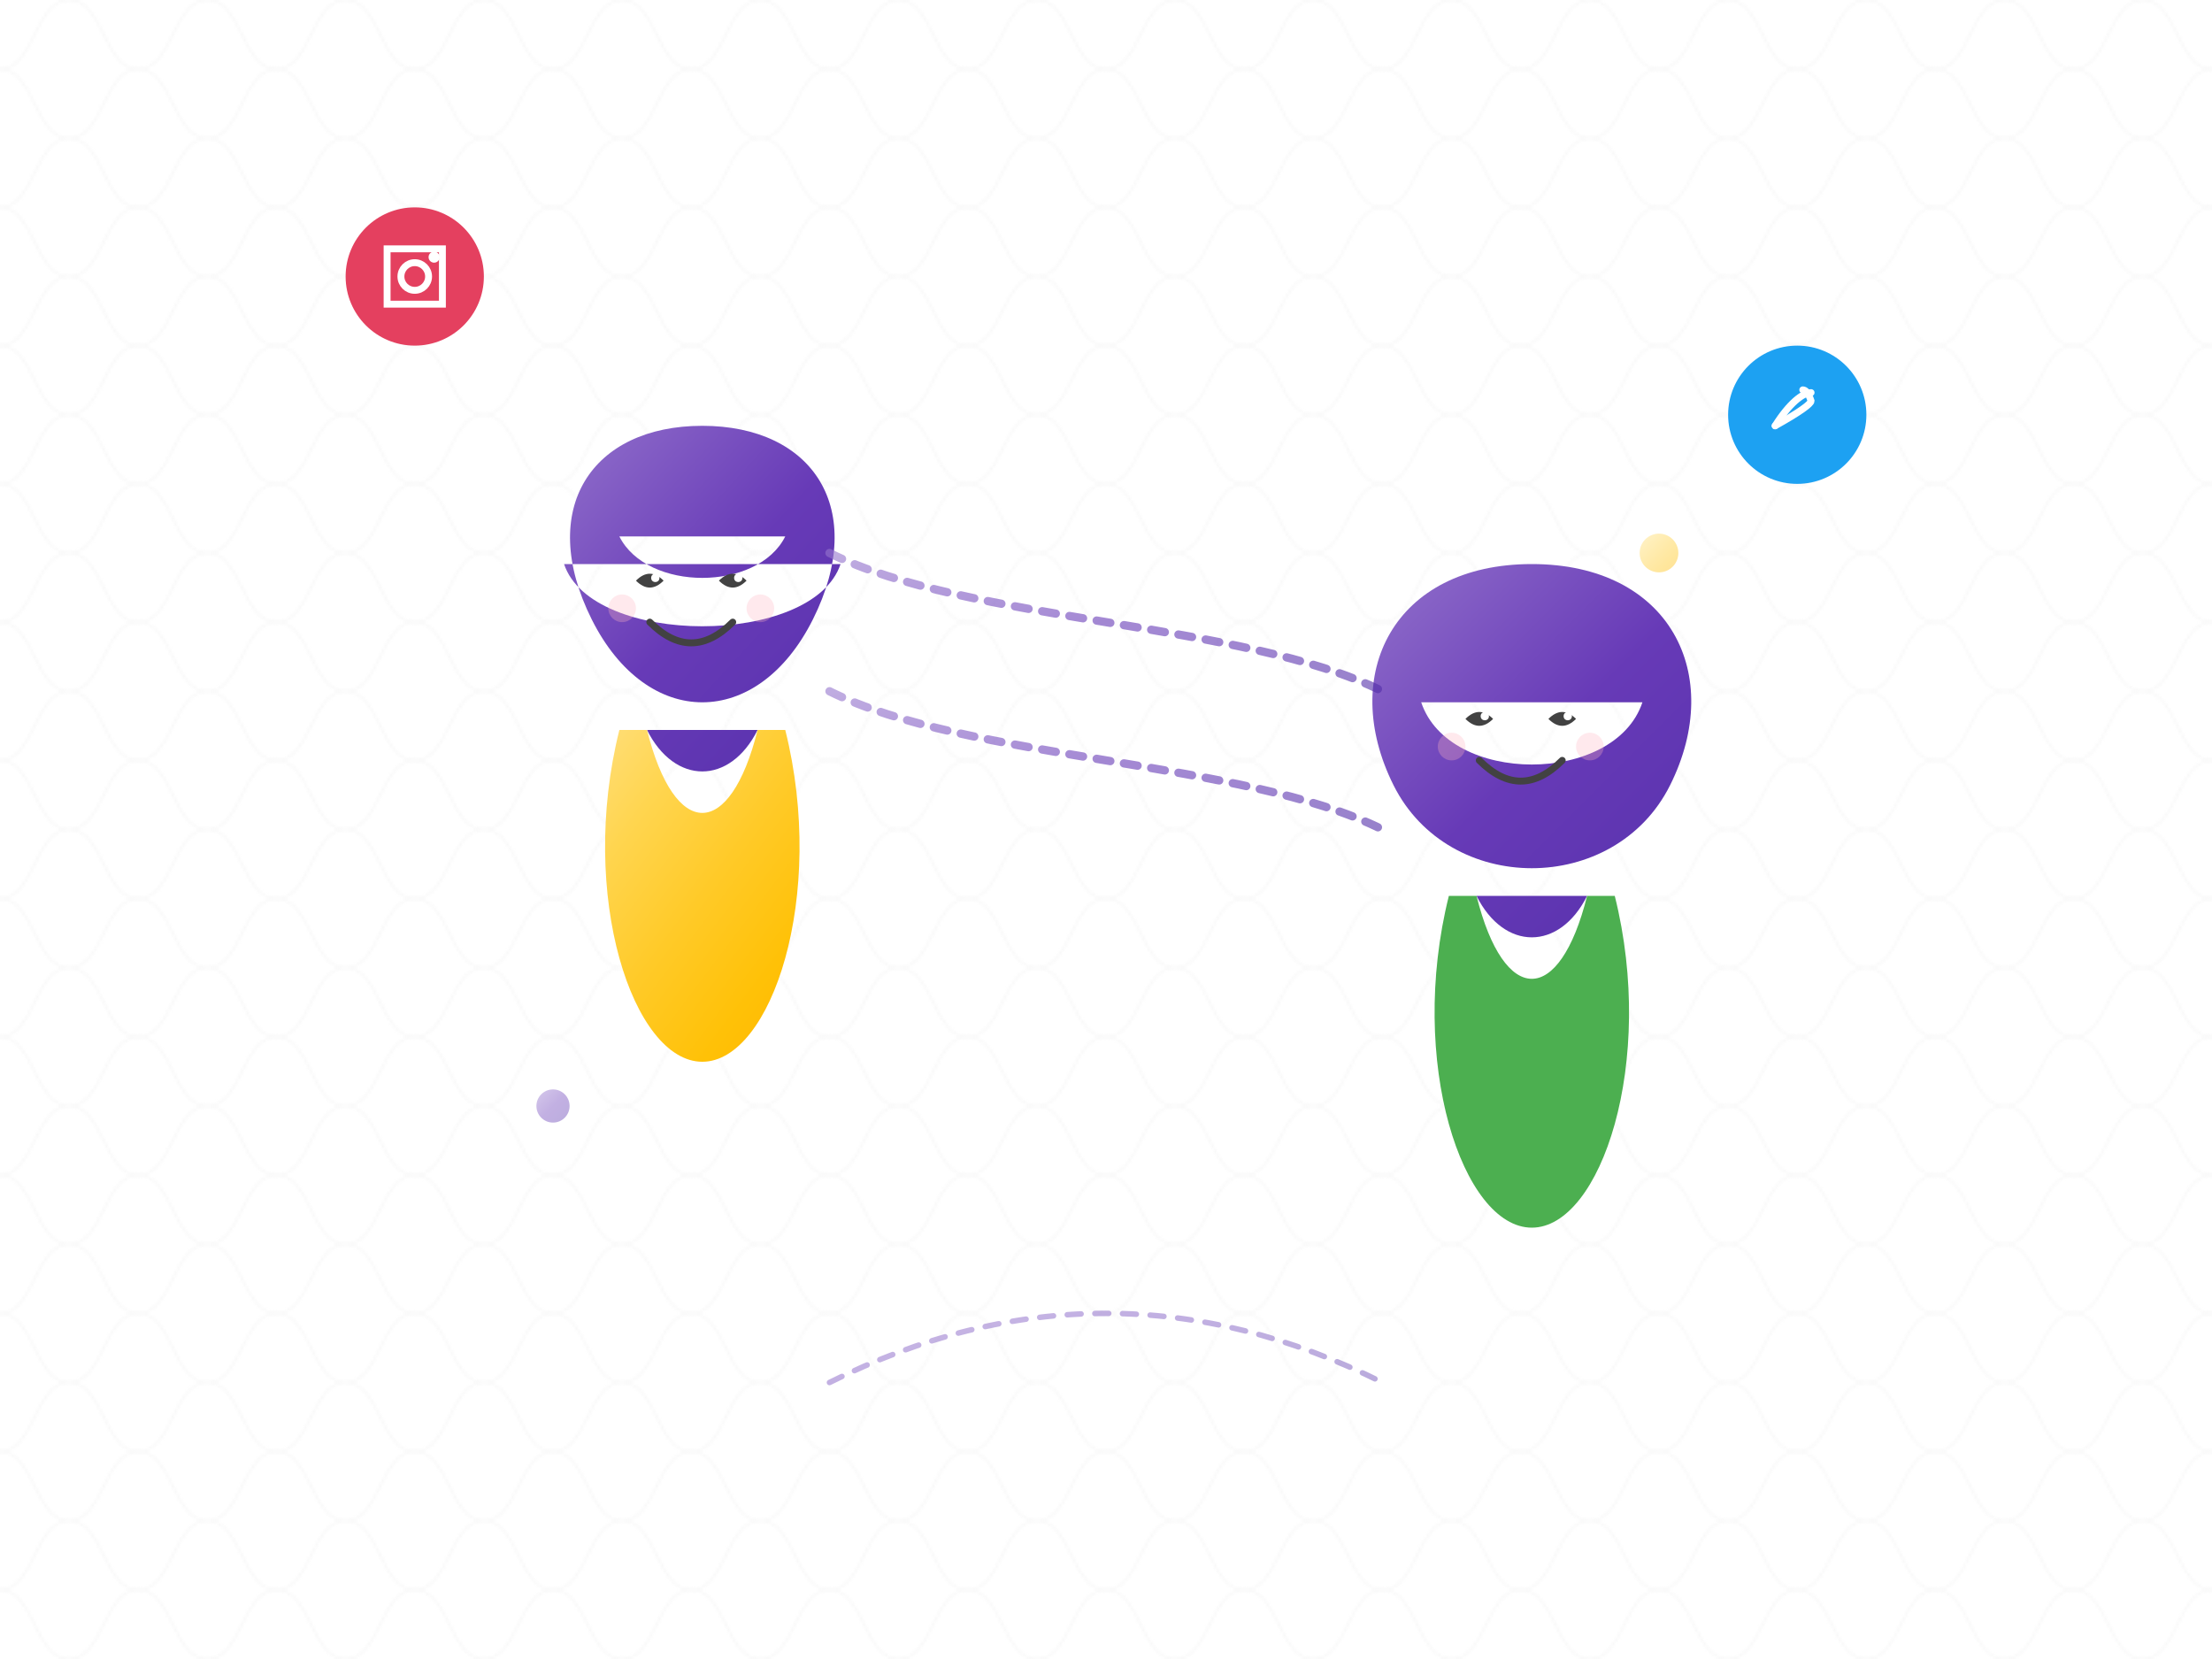 <?xml version="1.0" encoding="UTF-8" standalone="no"?>
<svg width="800" height="600" viewBox="0 0 800 600" fill="none" xmlns="http://www.w3.org/2000/svg">
  <defs>
    <!-- Enhanced Natural Gradients -->
    <linearGradient id="skinToneEnhanced" x1="0%" y1="0%" x2="100%" y2="100%">
      <stop offset="0%" style="stop-color:#FFDBB2;stop-opacity:1" />
      <stop offset="25%" style="stop-color:#FFE0B2;stop-opacity:1" />
      <stop offset="50%" style="stop-color:#FFCC80;stop-opacity:1" />
      <stop offset="75%" style="stop-color:#FFB74D;stop-opacity:1" />
      <stop offset="100%" style="stop-color:#FFA726;stop-opacity:1" />
    </linearGradient>

    <!-- Complex Hair Gradients -->
    <linearGradient id="artisticHair" x1="0%" y1="0%" x2="100%" y2="100%">
      <stop offset="0%" style="stop-color:#9575CD;stop-opacity:1" />
      <stop offset="25%" style="stop-color:#7E57C2;stop-opacity:1" />
      <stop offset="50%" style="stop-color:#673AB7;stop-opacity:1" />
      <stop offset="75%" style="stop-color:#5E35B1;stop-opacity:1" />
      <stop offset="100%" style="stop-color:#512DA8;stop-opacity:1" />
    </linearGradient>

    <!-- Artistic Clothing Gradients -->
    <linearGradient id="dressGradient" x1="0%" y1="0%" x2="100%" y2="100%">
      <stop offset="0%" style="stop-color:#FFE082;stop-opacity:1" />
      <stop offset="25%" style="stop-color:#FFD54F;stop-opacity:1" />
      <stop offset="50%" style="stop-color:#FFCA28;stop-opacity:1" />
      <stop offset="75%" style="stop-color:#FFC107;stop-opacity:1" />
      <stop offset="100%" style="stop-color:#FFB300;stop-opacity:1" />
    </linearGradient>

    <!-- Enhanced Shadows -->
    <filter id="artisticShadow">
      <feGaussianBlur in="SourceAlpha" stdDeviation="6"/>
      <feOffset dx="4" dy="4" result="offsetblur"/>
      <feFlood flood-color="#000000"/>
      <feComposite in2="offsetblur" operator="in"/>
      <feComponentTransfer>
        <feFuncA type="linear" slope="0.3"/>
      </feComponentTransfer>
      <feMerge> 
        <feMergeNode/>
        <feMergeNode in="SourceGraphic"/> 
      </feMerge>
    </filter>

    <!-- Artistic Texture Pattern -->
    <pattern id="artisticPattern" width="50" height="50" patternUnits="userSpaceOnUse">
      <path d="M0 25C12.5 25 12.5 0 25 0S37.5 25 50 25" 
            fill="none" 
            stroke="#F5F5F5" 
            stroke-width="0.5"/>
      <path d="M0 25C12.5 25 12.5 50 25 50S37.5 25 50 25" 
            fill="none" 
            stroke="#F5F5F5" 
            stroke-width="0.5"/>
    </pattern>
  </defs>

  <!-- Artistic Background -->
  <rect width="100%" height="100%" fill="url(#artisticPattern)"/>

  <!-- First Character Group -->
  <g transform="translate(200, 150)">
    <!-- Enhanced Hair with Natural Flow -->
    <path d="M50 0C90 0 110 30 90 70C70 110 30 110 10 70C-10 30 10 0 50 0Z
             M30 110C40 130 60 130 70 110
             M20 40C30 60 70 60 80 40
             M0 50C10 80 90 80 100 50"
          fill="url(#artisticHair)"
          filter="url(#artisticShadow)">
      <animate attributeName="d"
               dur="6s"
               repeatCount="indefinite"
               values="
                 M50 0C90 0 110 30 90 70C70 110 30 110 10 70C-10 30 10 0 50 0Z M30 110C40 130 60 130 70 110 M20 40C30 60 70 60 80 40 M0 50C10 80 90 80 100 50;
                 M50 0C95 0 115 35 95 75C75 115 25 115 5 75C-15 35 5 0 50 0Z M25 115C35 135 65 135 75 115 M15 45C25 65 75 65 85 45 M-5 55C5 85 95 85 105 55;
                 M50 0C90 0 110 30 90 70C70 110 30 110 10 70C-10 30 10 0 50 0Z M30 110C40 130 60 130 70 110 M20 40C30 60 70 60 80 40 M0 50C10 80 90 80 100 50"
      />
    </path>

    <!-- Enhanced Face with More Expression -->
    <g transform="translate(50, 60)">
      <!-- Artistic Eyes -->
      <g>
        <!-- Left Eye -->
        <path d="M-20 0Q-15 -5 -10 0Q-15 5 -20 0Z" fill="#424242">
          <animate attributeName="d"
                   dur="4s"
                   repeatCount="indefinite"
                   values="
                     M-20 0Q-15 -5 -10 0Q-15 5 -20 0Z;
                     M-20 1Q-15 -4 -10 1Q-15 6 -20 1Z;
                     M-20 0Q-15 -5 -10 0Q-15 5 -20 0Z"
          />
        </path>
        <circle cx="-13" cy="-1" r="1.5" fill="white"/>
        
        <!-- Right Eye -->
        <path d="M10 0Q15 -5 20 0Q15 5 10 0Z" fill="#424242">
          <animate attributeName="d"
                   dur="4s"
                   repeatCount="indefinite"
                   values="
                     M10 0Q15 -5 20 0Q15 5 10 0Z;
                     M10 1Q15 -4 20 1Q15 6 10 1Z;
                     M10 0Q15 -5 20 0Q15 5 10 0Z"
          />
        </path>
        <circle cx="17" cy="-1" r="1.5" fill="white"/>
      </g>

      <!-- Enhanced Smile -->
      <path d="M-15 15Q0 30 15 15"
            stroke="#424242"
            stroke-width="2.5"
            stroke-linecap="round"
            fill="none">
        <animate attributeName="d"
                 dur="4s"
                 repeatCount="indefinite"
                 values="
                   M-15 15Q0 30 15 15;
                   M-15 17Q0 32 15 17;
                   M-15 15Q0 30 15 15"
        />
      </path>

      <!-- Artistic Blush -->
      <circle cx="-25" cy="10" r="5" fill="#FFB6C1" opacity="0.3"/>
      <circle cx="25" cy="10" r="5" fill="#FFB6C1" opacity="0.3"/>
    </g>

    <!-- Enhanced Dress with Natural Flow -->
    <path d="M20 110L80 110C95 170 75 230 50 230C25 230 5 170 20 110Z
             M30 110C40 150 60 150 70 110"
          fill="url(#dressGradient)"
          filter="url(#artisticShadow)">
      <animate attributeName="d"
               dur="5s"
               repeatCount="indefinite"
               values="
                 M20 110L80 110C95 170 75 230 50 230C25 230 5 170 20 110Z M30 110C40 150 60 150 70 110;
                 M15 110L85 110C100 170 80 235 50 235C20 235 0 170 15 110Z M25 110C35 150 65 150 75 110;
                 M20 110L80 110C95 170 75 230 50 230C25 230 5 170 20 110Z M30 110C40 150 60 150 70 110"
      />
    </path>
  </g>

  <!-- Second Character Group -->
  <g transform="translate(500, 200)">
    <!-- Enhanced Hair -->
    <path d="M50 0C100 0 120 40 100 80C80 120 20 120 0 80C-20 40 0 0 50 0Z
             M30 120C40 140 60 140 70 120
             M10 50C20 80 80 80 90 50"
          fill="url(#artisticHair)"
          filter="url(#artisticShadow)">
      <animate attributeName="d"
               dur="6s"
               repeatCount="indefinite"
               values="
                 M50 0C100 0 120 40 100 80C80 120 20 120 0 80C-20 40 0 0 50 0Z M30 120C40 140 60 140 70 120 M10 50C20 80 80 80 90 50;
                 M50 0C105 0 125 45 105 85C85 125 15 125 -5 85C-25 45 -5 0 50 0Z M25 125C35 145 65 145 75 125 M5 55C15 85 85 85 95 55;
                 M50 0C100 0 120 40 100 80C80 120 20 120 0 80C-20 40 0 0 50 0Z M30 120C40 140 60 140 70 120 M10 50C20 80 80 80 90 50"
      />
    </path>

    <!-- Enhanced Face -->
    <g transform="translate(50, 60)">
      <!-- Artistic Eyes -->
      <g>
        <path d="M-20 0Q-15 -5 -10 0Q-15 5 -20 0Z" fill="#424242">
          <animate attributeName="d"
                   dur="4s"
                   repeatCount="indefinite"
                   values="
                     M-20 0Q-15 -5 -10 0Q-15 5 -20 0Z;
                     M-20 1Q-15 -4 -10 1Q-15 6 -20 1Z;
                     M-20 0Q-15 -5 -10 0Q-15 5 -20 0Z"
          />
        </path>
        <circle cx="-13" cy="-1" r="1.5" fill="white"/>
        
        <path d="M10 0Q15 -5 20 0Q15 5 10 0Z" fill="#424242">
          <animate attributeName="d"
                   dur="4s"
                   repeatCount="indefinite"
                   values="
                     M10 0Q15 -5 20 0Q15 5 10 0Z;
                     M10 1Q15 -4 20 1Q15 6 10 1Z;
                     M10 0Q15 -5 20 0Q15 5 10 0Z"
          />
        </path>
        <circle cx="17" cy="-1" r="1.5" fill="white"/>
      </g>

      <!-- Enhanced Smile -->
      <path d="M-15 15Q0 30 15 15"
            stroke="#424242"
            stroke-width="2.5"
            stroke-linecap="round"
            fill="none">
        <animate attributeName="d"
                 dur="4s"
                 repeatCount="indefinite"
                 values="
                   M-15 15Q0 30 15 15;
                   M-15 17Q0 32 15 17;
                   M-15 15Q0 30 15 15"
        />
      </path>

      <!-- Artistic Blush -->
      <circle cx="-25" cy="10" r="5" fill="#FFB6C1" opacity="0.3"/>
      <circle cx="25" cy="10" r="5" fill="#FFB6C1" opacity="0.3"/>
    </g>

    <!-- Enhanced Clothing -->
    <path d="M20 120L80 120C95 180 75 240 50 240C25 240 5 180 20 120Z
             M30 120C40 160 60 160 70 120"
          fill="#4CAF50"
          filter="url(#artisticShadow)">
      <animate attributeName="d"
               dur="5s"
               repeatCount="indefinite"
               values="
                 M20 120L80 120C95 180 75 240 50 240C25 240 5 180 20 120Z M30 120C40 160 60 160 70 120;
                 M15 120L85 120C100 180 80 245 50 245C20 245 0 180 15 120Z M25 120C35 160 65 160 75 120;
                 M20 120L80 120C95 180 75 240 50 240C25 240 5 180 20 120Z M30 120C40 160 60 160 70 120"
      />
    </path>
  </g>

  <!-- Enhanced Connection Lines -->
  <g>
    <!-- Artistic Flow Lines -->
    <path d="M300 200C350 225 450 225 500 250"
          stroke="url(#artisticHair)"
          stroke-width="3"
          stroke-linecap="round"
          stroke-dasharray="5 5"
          opacity="0.6">
      <animate attributeName="stroke-dashoffset"
               values="0;-20"
               dur="2s"
               repeatCount="indefinite"/>
      <animate attributeName="d"
               dur="5s"
               repeatCount="indefinite"
               values="
                 M300 200C350 225 450 225 500 250;
                 M300 210C350 235 450 235 500 260;
                 M300 200C350 225 450 225 500 250"
      />
    </path>
    
    <path d="M300 250C350 275 450 275 500 300"
          stroke="url(#artisticHair)"
          stroke-width="3"
          stroke-linecap="round"
          stroke-dasharray="5 5"
          opacity="0.6">
      <animate attributeName="stroke-dashoffset"
               values="0;-20"
               dur="2s"
               repeatCount="indefinite"/>
      <animate attributeName="d"
               dur="5s"
               repeatCount="indefinite"
               values="
                 M300 250C350 275 450 275 500 300;
                 M300 260C350 285 450 285 500 310;
                 M300 250C350 275 450 275 500 300"
      />
    </path>
  </g>

  <!-- Enhanced Floating Elements -->
  <g>
    <!-- Artistic Social Icons -->
    <g transform="translate(150, 100)">
      <circle cx="0" cy="0" r="25" fill="#E4405F">
        <animate attributeName="r"
                 values="25;27;25"
                 dur="3s"
                 repeatCount="indefinite"/>
        <animate attributeName="cy"
                 values="0;-15;0"
                 dur="4s"
                 repeatCount="indefinite"/>
      </circle>
      <path d="M-10 -10h20v20h-20z"
            fill="none"
            stroke="white"
            stroke-width="2.5"
            stroke-linecap="round"/>
      <circle cx="0" cy="0" r="5"
              fill="none"
              stroke="white"
              stroke-width="2.5"/>
      <circle cx="7" cy="-7" r="2" fill="white"/>
    </g>

    <g transform="translate(650, 150)">
      <circle cx="0" cy="0" r="25" fill="#1DA1F2">
        <animate attributeName="r"
                 values="25;27;25"
                 dur="3.5s"
                 repeatCount="indefinite"/>
        <animate attributeName="cy"
                 values="0;15;0"
                 dur="4.5s"
                 repeatCount="indefinite"/>
      </circle>
      <path d="M-8 4c9-5 13-8 13-9-1-3-2-4-3-4"
            stroke="white"
            stroke-width="2.5"
            stroke-linecap="round"
            fill="none"/>
      <path d="M-8 4c5-8 10-12 13-12"
            stroke="white"
            stroke-width="2.5"
            stroke-linecap="round"
            fill="none"/>
    </g>
  </g>

  <!-- Enhanced Decorative Elements -->
  <g>
    <!-- Artistic Floating Dots -->
    <g>
      <circle cx="200" cy="400" r="6" fill="url(#artisticHair)" opacity="0.4">
        <animate attributeName="cy"
                 values="400;385;400"
                 dur="4s"
                 repeatCount="indefinite"/>
        <animate attributeName="r"
                 values="6;8;6"
                 dur="3s"
                 repeatCount="indefinite"/>
      </circle>
      
      <circle cx="600" cy="200" r="7" fill="url(#dressGradient)" opacity="0.4">
        <animate attributeName="cy"
                 values="200;215;200"
                 dur="5s"
                 repeatCount="indefinite"/>
        <animate attributeName="r"
                 values="7;9;7"
                 dur="3.5s"
                 repeatCount="indefinite"/>
      </circle>
    </g>

    <!-- Artistic Curves -->
    <path d="M300 500Q400 450 500 500"
          stroke="url(#artisticHair)"
          stroke-width="2"
          stroke-linecap="round"
          stroke-dasharray="5 5"
          opacity="0.4">
      <animate attributeName="d"
               dur="6s"
               repeatCount="indefinite"
               values="
                 M300 500Q400 450 500 500;
                 M300 515Q400 435 500 515;
                 M300 500Q400 450 500 500"
      />
    </path>
  </g>
</svg>
